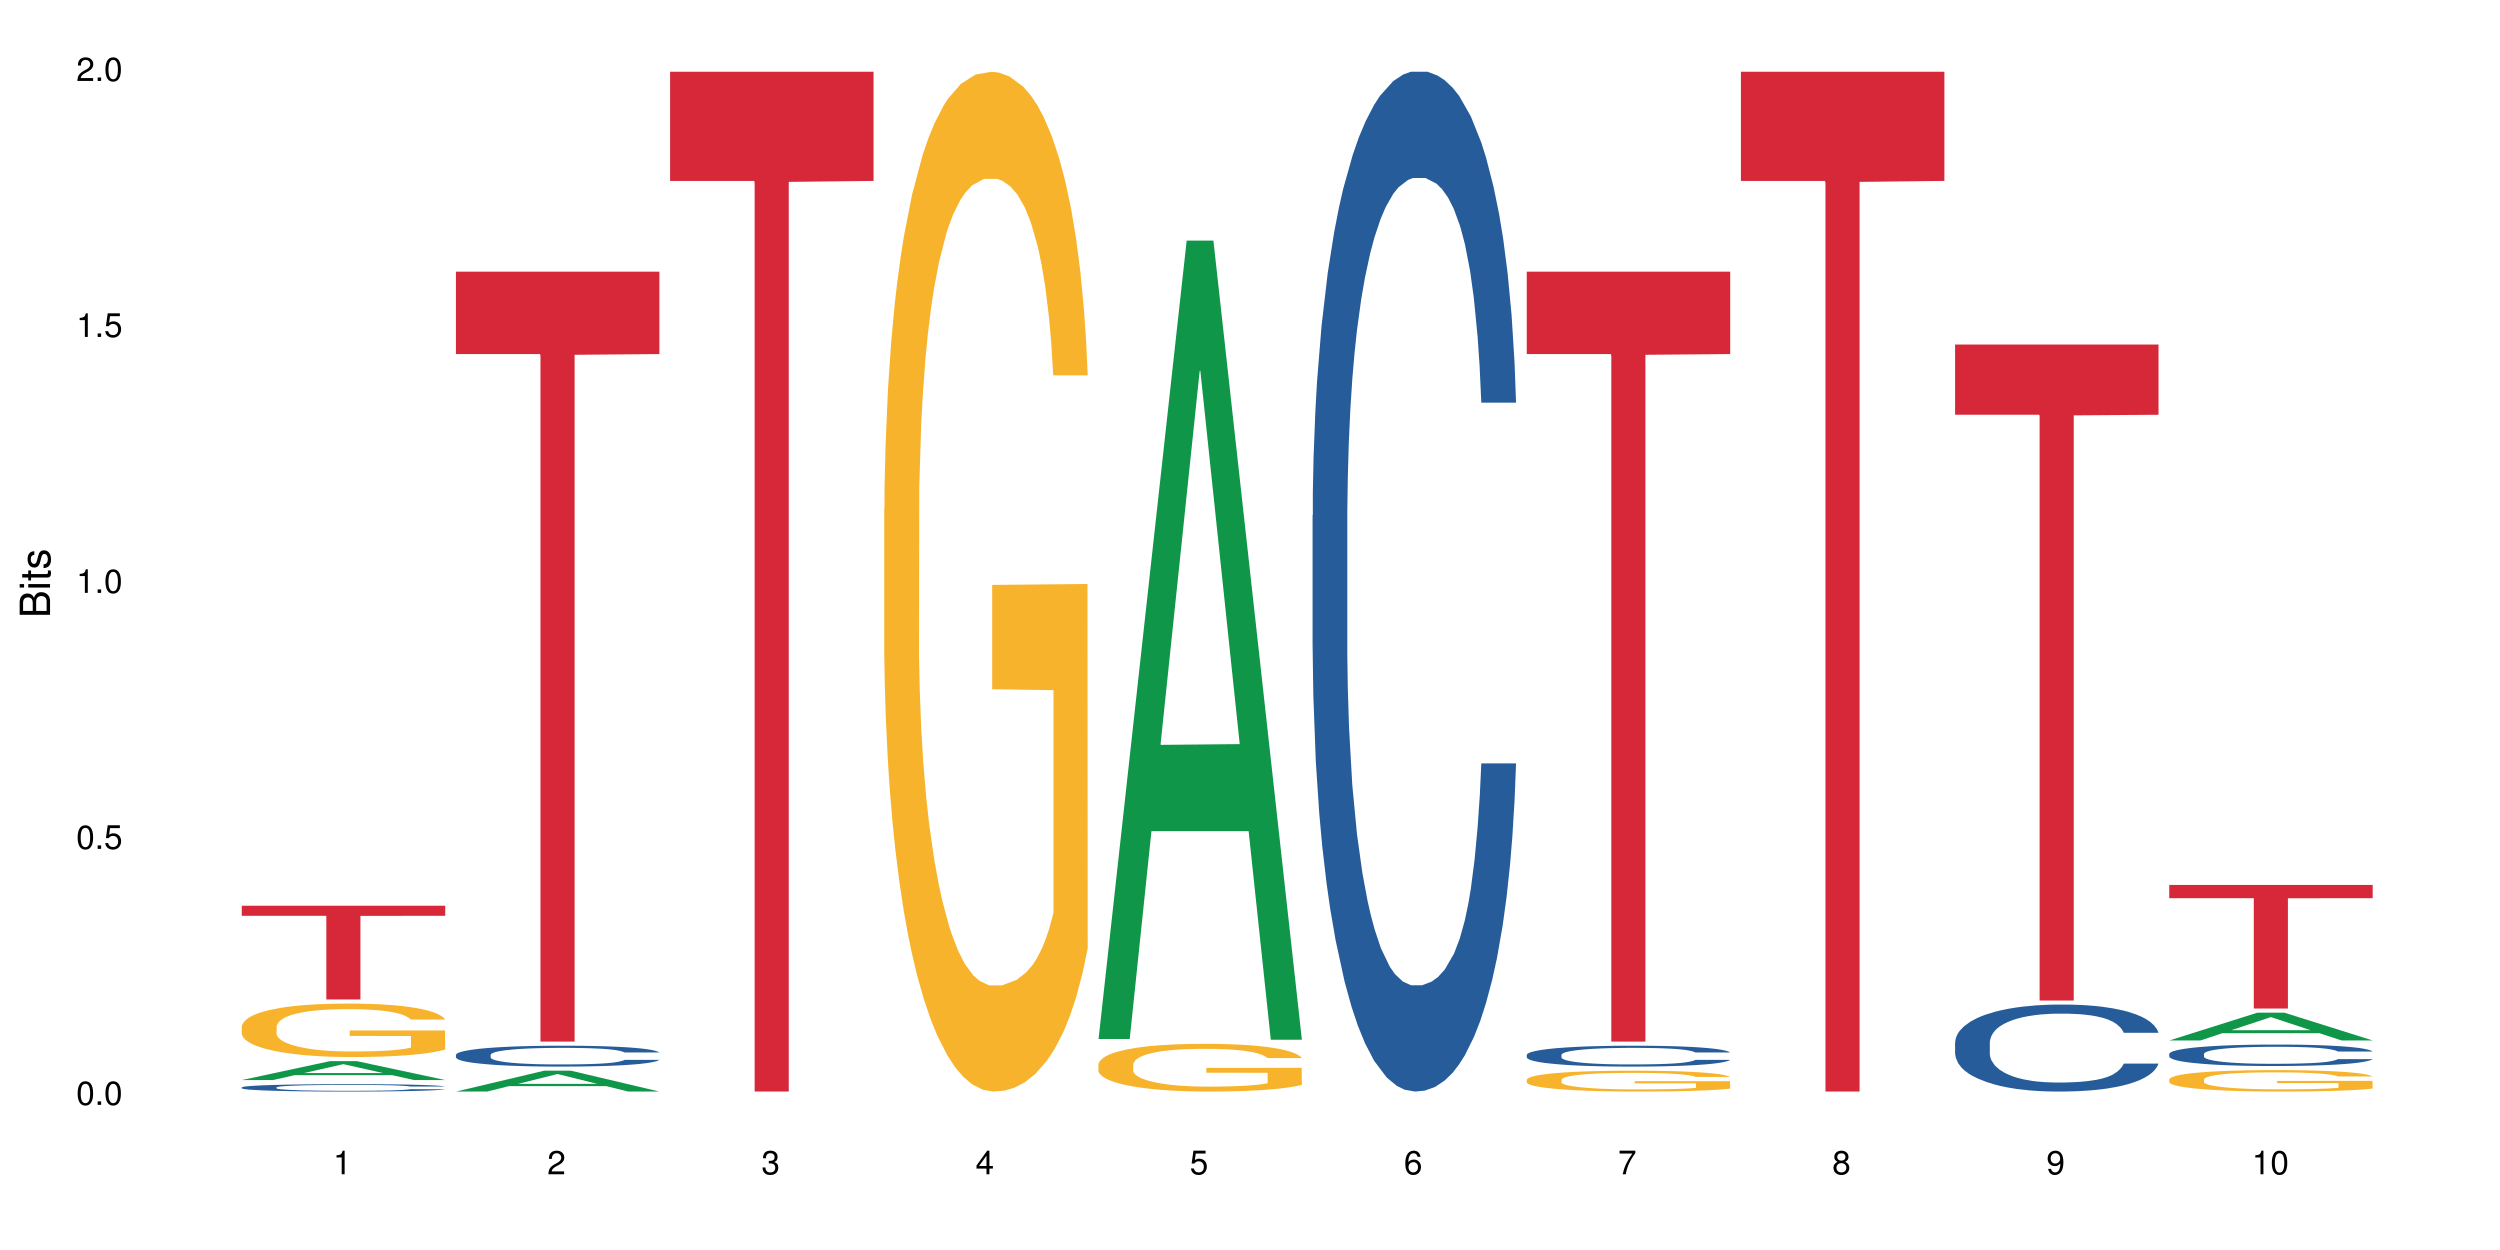 <?xml version="1.0" encoding="UTF-8"?>
<svg xmlns="http://www.w3.org/2000/svg" xmlns:xlink="http://www.w3.org/1999/xlink" width="720pt" height="360pt" viewBox="0 0 720 360" version="1.1">
<defs>
<g>
<symbol overflow="visible" id="glyph0-0">
<path style="stroke:none;" d=""/>
</symbol>
<symbol overflow="visible" id="glyph0-1">
<path style="stroke:none;" d="M 2.641 -6.797 C 2 -6.797 1.422 -6.531 1.078 -6.047 C 0.641 -5.453 0.406 -4.547 0.406 -3.297 C 0.406 -1 1.188 0.219 2.641 0.219 C 4.078 0.219 4.859 -1 4.859 -3.234 C 4.859 -4.562 4.656 -5.438 4.203 -6.047 C 3.844 -6.531 3.281 -6.797 2.641 -6.797 Z M 2.641 -6.047 C 3.547 -6.047 4 -5.125 4 -3.312 C 4 -1.375 3.562 -0.484 2.625 -0.484 C 1.734 -0.484 1.281 -1.422 1.281 -3.281 C 1.281 -5.141 1.734 -6.047 2.641 -6.047 Z M 2.641 -6.047 "/>
</symbol>
<symbol overflow="visible" id="glyph0-2">
<path style="stroke:none;" d="M 1.828 -1 L 0.828 -1 L 0.828 0 L 1.828 0 Z M 1.828 -1 "/>
</symbol>
<symbol overflow="visible" id="glyph0-3">
<path style="stroke:none;" d="M 4.562 -6.797 L 1.062 -6.797 L 0.547 -3.094 L 1.328 -3.094 C 1.719 -3.562 2.047 -3.734 2.578 -3.734 C 3.484 -3.734 4.062 -3.109 4.062 -2.094 C 4.062 -1.125 3.484 -0.531 2.578 -0.531 C 1.828 -0.531 1.375 -0.906 1.188 -1.672 L 0.328 -1.672 C 0.453 -1.109 0.547 -0.844 0.75 -0.594 C 1.125 -0.078 1.828 0.219 2.594 0.219 C 3.969 0.219 4.922 -0.781 4.922 -2.219 C 4.922 -3.562 4.031 -4.484 2.719 -4.484 C 2.25 -4.484 1.859 -4.359 1.469 -4.062 L 1.734 -5.969 L 4.562 -5.969 Z M 4.562 -6.797 "/>
</symbol>
<symbol overflow="visible" id="glyph0-4">
<path style="stroke:none;" d="M 2.484 -4.844 L 2.484 0 L 3.328 0 L 3.328 -6.797 L 2.766 -6.797 C 2.469 -5.75 2.281 -5.609 0.984 -5.453 L 0.984 -4.844 Z M 2.484 -4.844 "/>
</symbol>
<symbol overflow="visible" id="glyph0-5">
<path style="stroke:none;" d="M 4.859 -0.828 L 1.281 -0.828 C 1.359 -1.391 1.672 -1.75 2.5 -2.234 L 3.469 -2.75 C 4.406 -3.266 4.906 -3.969 4.906 -4.812 C 4.906 -5.375 4.672 -5.906 4.266 -6.266 C 3.859 -6.625 3.375 -6.797 2.719 -6.797 C 1.859 -6.797 1.219 -6.5 0.844 -5.922 C 0.609 -5.562 0.5 -5.125 0.484 -4.438 L 1.328 -4.438 C 1.359 -4.906 1.406 -5.188 1.531 -5.406 C 1.75 -5.812 2.188 -6.062 2.703 -6.062 C 3.469 -6.062 4.031 -5.516 4.031 -4.781 C 4.031 -4.25 3.719 -3.797 3.125 -3.438 L 2.234 -2.938 C 0.812 -2.141 0.406 -1.5 0.328 0 L 4.859 0 Z M 4.859 -0.828 "/>
</symbol>
<symbol overflow="visible" id="glyph0-6">
<path style="stroke:none;" d="M 2.125 -3.125 L 2.578 -3.125 C 3.516 -3.125 3.984 -2.703 3.984 -1.891 C 3.984 -1.031 3.469 -0.531 2.578 -0.531 C 1.656 -0.531 1.203 -0.984 1.156 -1.969 L 0.312 -1.969 C 0.344 -1.422 0.438 -1.078 0.609 -0.766 C 0.953 -0.109 1.625 0.219 2.547 0.219 C 3.953 0.219 4.859 -0.609 4.859 -1.906 C 4.859 -2.766 4.516 -3.25 3.703 -3.516 C 4.344 -3.766 4.656 -4.25 4.656 -4.938 C 4.656 -6.109 3.875 -6.797 2.578 -6.797 C 1.203 -6.797 0.484 -6.047 0.453 -4.609 L 1.297 -4.609 C 1.312 -5.016 1.344 -5.25 1.453 -5.453 C 1.641 -5.828 2.062 -6.062 2.594 -6.062 C 3.344 -6.062 3.797 -5.625 3.797 -4.906 C 3.797 -4.422 3.609 -4.141 3.25 -3.984 C 3.016 -3.891 2.719 -3.844 2.125 -3.844 Z M 2.125 -3.125 "/>
</symbol>
<symbol overflow="visible" id="glyph0-7">
<path style="stroke:none;" d="M 3.141 -1.625 L 3.141 0 L 3.984 0 L 3.984 -1.625 L 4.984 -1.625 L 4.984 -2.391 L 3.984 -2.391 L 3.984 -6.797 L 3.359 -6.797 L 0.266 -2.516 L 0.266 -1.625 Z M 3.141 -2.391 L 1 -2.391 L 3.141 -5.359 Z M 3.141 -2.391 "/>
</symbol>
<symbol overflow="visible" id="glyph0-8">
<path style="stroke:none;" d="M 4.781 -5.031 C 4.609 -6.141 3.891 -6.797 2.844 -6.797 C 2.094 -6.797 1.422 -6.438 1.031 -5.828 C 0.609 -5.172 0.406 -4.344 0.406 -3.094 C 0.406 -1.953 0.578 -1.234 0.984 -0.625 C 1.359 -0.078 1.953 0.219 2.703 0.219 C 3.984 0.219 4.922 -0.734 4.922 -2.078 C 4.922 -3.344 4.062 -4.234 2.844 -4.234 C 2.172 -4.234 1.641 -3.969 1.281 -3.469 C 1.281 -5.125 1.828 -6.047 2.797 -6.047 C 3.391 -6.047 3.797 -5.672 3.938 -5.031 Z M 2.734 -3.484 C 3.547 -3.484 4.062 -2.922 4.062 -2 C 4.062 -1.156 3.484 -0.531 2.703 -0.531 C 1.922 -0.531 1.328 -1.188 1.328 -2.047 C 1.328 -2.891 1.906 -3.484 2.734 -3.484 Z M 2.734 -3.484 "/>
</symbol>
<symbol overflow="visible" id="glyph0-9">
<path style="stroke:none;" d="M 4.984 -6.797 L 0.438 -6.797 L 0.438 -5.969 L 4.109 -5.969 C 2.5 -3.656 1.828 -2.234 1.328 0 L 2.219 0 C 2.594 -2.172 3.453 -4.047 4.984 -6.094 Z M 4.984 -6.797 "/>
</symbol>
<symbol overflow="visible" id="glyph0-10">
<path style="stroke:none;" d="M 3.75 -3.578 C 4.453 -4 4.688 -4.344 4.688 -4.984 C 4.688 -6.047 3.844 -6.797 2.641 -6.797 C 1.438 -6.797 0.594 -6.047 0.594 -4.984 C 0.594 -4.359 0.828 -4.016 1.516 -3.578 C 0.734 -3.203 0.359 -2.641 0.359 -1.891 C 0.359 -0.641 1.297 0.219 2.641 0.219 C 3.984 0.219 4.922 -0.641 4.922 -1.875 C 4.922 -2.641 4.531 -3.203 3.75 -3.578 Z M 2.641 -6.047 C 3.359 -6.047 3.812 -5.625 3.812 -4.969 C 3.812 -4.344 3.344 -3.922 2.641 -3.922 C 1.922 -3.922 1.453 -4.344 1.453 -4.984 C 1.453 -5.625 1.922 -6.047 2.641 -6.047 Z M 2.641 -3.203 C 3.484 -3.203 4.062 -2.672 4.062 -1.875 C 4.062 -1.062 3.484 -0.531 2.625 -0.531 C 1.797 -0.531 1.219 -1.078 1.219 -1.875 C 1.219 -2.672 1.797 -3.203 2.641 -3.203 Z M 2.641 -3.203 "/>
</symbol>
<symbol overflow="visible" id="glyph0-11">
<path style="stroke:none;" d="M 0.516 -1.547 C 0.672 -0.438 1.406 0.219 2.438 0.219 C 3.188 0.219 3.859 -0.141 4.266 -0.75 C 4.688 -1.406 4.891 -2.25 4.891 -3.484 C 4.891 -4.625 4.703 -5.359 4.312 -5.953 C 3.938 -6.5 3.344 -6.797 2.594 -6.797 C 1.297 -6.797 0.359 -5.844 0.359 -4.516 C 0.359 -3.25 1.234 -2.344 2.453 -2.344 C 3.094 -2.344 3.562 -2.578 4.016 -3.109 C 4 -1.453 3.469 -0.531 2.5 -0.531 C 1.906 -0.531 1.484 -0.906 1.359 -1.547 Z M 2.578 -6.062 C 3.375 -6.062 3.969 -5.406 3.969 -4.531 C 3.969 -3.688 3.375 -3.094 2.547 -3.094 C 1.734 -3.094 1.234 -3.672 1.234 -4.578 C 1.234 -5.438 1.797 -6.062 2.578 -6.062 Z M 2.578 -6.062 "/>
</symbol>
<symbol overflow="visible" id="glyph1-0">
<path style="stroke:none;" d=""/>
</symbol>
<symbol overflow="visible" id="glyph1-1">
<path style="stroke:none;" d="M 0 -0.953 L 0 -4.891 C 0 -5.719 -0.234 -6.344 -0.734 -6.797 C -1.188 -7.234 -1.812 -7.469 -2.5 -7.469 C -3.547 -7.469 -4.188 -7 -4.625 -5.875 C -4.984 -6.672 -5.641 -7.094 -6.531 -7.094 C -7.156 -7.094 -7.734 -6.859 -8.141 -6.391 C -8.562 -5.938 -8.75 -5.344 -8.75 -4.5 L -8.75 -0.953 Z M -4.984 -2.062 L -7.766 -2.062 L -7.766 -4.219 C -7.766 -4.844 -7.688 -5.203 -7.453 -5.5 C -7.219 -5.812 -6.859 -5.969 -6.375 -5.969 C -5.906 -5.969 -5.531 -5.812 -5.297 -5.5 C -5.062 -5.203 -4.984 -4.844 -4.984 -4.219 Z M -0.984 -2.062 L -4 -2.062 L -4 -4.781 C -4 -5.328 -3.859 -5.688 -3.578 -5.953 C -3.297 -6.219 -2.922 -6.359 -2.484 -6.359 C -2.062 -6.359 -1.688 -6.219 -1.406 -5.953 C -1.109 -5.688 -0.984 -5.328 -0.984 -4.781 Z M -0.984 -2.062 "/>
</symbol>
<symbol overflow="visible" id="glyph1-2">
<path style="stroke:none;" d="M -6.281 -1.797 L -6.281 -0.797 L 0 -0.797 L 0 -1.797 Z M -8.75 -1.797 L -8.75 -0.797 L -7.484 -0.797 L -7.484 -1.797 Z M -8.75 -1.797 "/>
</symbol>
<symbol overflow="visible" id="glyph1-3">
<path style="stroke:none;" d="M -6.281 -3.047 L -6.281 -2.016 L -8.016 -2.016 L -8.016 -1.016 L -6.281 -1.016 L -6.281 -0.172 L -5.469 -0.172 L -5.469 -1.016 L -0.719 -1.016 C -0.078 -1.016 0.281 -1.453 0.281 -2.234 C 0.281 -2.469 0.25 -2.719 0.188 -3.047 L -0.641 -3.047 C -0.609 -2.922 -0.594 -2.766 -0.594 -2.562 C -0.594 -2.141 -0.719 -2.016 -1.156 -2.016 L -5.469 -2.016 L -5.469 -3.047 Z M -6.281 -3.047 "/>
</symbol>
<symbol overflow="visible" id="glyph1-4">
<path style="stroke:none;" d="M -4.531 -5.25 C -5.766 -5.25 -6.469 -4.422 -6.469 -2.969 C -6.469 -1.516 -5.719 -0.562 -4.547 -0.562 C -3.562 -0.562 -3.094 -1.062 -2.734 -2.562 L -2.516 -3.484 C -2.344 -4.188 -2.094 -4.469 -1.625 -4.469 C -1.047 -4.469 -0.641 -3.875 -0.641 -3 C -0.641 -2.453 -0.797 -2 -1.062 -1.75 C -1.25 -1.594 -1.422 -1.531 -1.875 -1.469 L -1.875 -0.406 C -0.422 -0.453 0.281 -1.266 0.281 -2.922 C 0.281 -4.5 -0.5 -5.516 -1.719 -5.516 C -2.656 -5.516 -3.172 -4.984 -3.469 -3.734 L -3.703 -2.766 C -3.891 -1.953 -4.156 -1.609 -4.594 -1.609 C -5.172 -1.609 -5.547 -2.125 -5.547 -2.938 C -5.547 -3.75 -5.203 -4.172 -4.531 -4.203 Z M -4.531 -5.25 "/>
</symbol>
</g>
</defs>
<g id="surface71612">
<rect x="0" y="0" width="720" height="360" style="fill:rgb(100%,100%,100%);fill-opacity:1;stroke:none;"/>
<path style=" stroke:none;fill-rule:nonzero;fill:rgb(6.275%,58.824%,28.235%);fill-opacity:1;" d="M 69.629 311.051 L 69.691 311.047 L 95.047 305.605 L 102.746 305.605 L 128.223 311.055 L 119.273 311.055 L 112.887 309.633 L 84.902 309.633 L 78.645 311.051 L 69.629 311.051 L 87.598 309.043 L 110.32 309.039 L 98.988 306.496 L 98.863 306.492 L 98.738 306.508 L 87.535 309.039 L 87.598 309.043 Z M 69.629 311.051 "/>
<path style=" stroke:none;fill-rule:nonzero;fill:rgb(14.51%,36.078%,60%);fill-opacity:1;" d="M 69.629 313.164 L 69.699 313.164 L 69.699 313.117 L 69.914 313.043 L 70.414 312.949 L 70.914 312.883 L 72.203 312.77 L 73.988 312.656 L 75.848 312.57 L 77.203 312.52 L 78.418 312.48 L 81.207 312.41 L 82.992 312.371 L 84.922 312.34 L 87.281 312.305 L 88.996 312.285 L 92.852 312.254 L 95.711 312.242 L 97.926 312.234 L 102.715 312.234 L 105.574 312.242 L 107.645 312.254 L 109.93 312.27 L 111.859 312.285 L 115.219 312.328 L 118.219 312.383 L 119.578 312.414 L 121.723 312.477 L 123.367 312.535 L 124.508 312.586 L 125.797 312.656 L 126.938 312.746 L 127.797 312.844 L 128.223 312.93 L 118.219 312.93 L 117.719 312.852 L 117.148 312.789 L 116.078 312.711 L 115.004 312.652 L 113.504 312.598 L 112.148 312.559 L 110.289 312.523 L 108.645 312.5 L 106.93 312.48 L 105.285 312.469 L 102.141 312.457 L 98.5 312.457 L 97.141 312.461 L 94.355 312.477 L 92.852 312.492 L 90.711 312.52 L 89.207 312.543 L 87.422 312.582 L 86.207 312.617 L 84.707 312.668 L 83.637 312.711 L 82.422 312.777 L 81.707 312.824 L 81.062 312.879 L 80.492 312.945 L 80.062 313.012 L 79.777 313.086 L 79.633 313.156 L 79.633 313.457 L 79.777 313.527 L 80.133 313.609 L 81.062 313.73 L 82.422 313.832 L 83.992 313.914 L 85.492 313.973 L 86.352 314 L 87.492 314.031 L 89.281 314.07 L 91.852 314.109 L 93.352 314.125 L 95.641 314.141 L 97.996 314.148 L 101.141 314.148 L 103.93 314.141 L 105.785 314.129 L 107.715 314.113 L 110.359 314.082 L 112.004 314.051 L 113.434 314.012 L 114.504 313.977 L 115.219 313.945 L 116.293 313.883 L 117.148 313.816 L 117.793 313.75 L 118.219 313.684 L 128.223 313.684 L 127.797 313.762 L 127.152 313.836 L 126.508 313.895 L 125.508 313.961 L 124.367 314.023 L 122.723 314.09 L 121.363 314.137 L 119.578 314.184 L 117.934 314.223 L 116.148 314.254 L 113.504 314.293 L 111.789 314.312 L 109.93 314.332 L 107.715 314.348 L 104.93 314.359 L 101.93 314.367 L 99.141 314.371 L 96.141 314.367 L 93.926 314.359 L 90.996 314.34 L 87.352 314.305 L 84.707 314.27 L 82.633 314.23 L 80.848 314.191 L 78.848 314.141 L 76.273 314.055 L 74.703 313.988 L 73.633 313.934 L 72.418 313.855 L 71.559 313.789 L 70.559 313.68 L 69.844 313.543 L 69.629 313.434 Z M 69.629 313.164 "/>
<path style=" stroke:none;fill-rule:nonzero;fill:rgb(96.863%,70.196%,16.863%);fill-opacity:1;" d="M 69.629 295.625 L 69.699 295.613 L 69.699 295.332 L 69.988 294.699 L 70.703 293.828 L 71.629 293.109 L 72.629 292.547 L 73.273 292.25 L 74.344 291.828 L 75.273 291.52 L 77.633 290.887 L 80.633 290.297 L 82.277 290.043 L 84.137 289.805 L 86.777 289.539 L 87.992 289.441 L 91.711 289.215 L 95.926 289.074 L 100.57 289.031 L 102.715 289.047 L 105.645 289.102 L 109.645 289.258 L 111.934 289.398 L 113.719 289.539 L 115.578 289.723 L 117.863 290.004 L 120.008 290.34 L 121.723 290.676 L 123.438 291.098 L 124.867 291.547 L 126.082 292.039 L 127.152 292.633 L 127.797 293.125 L 128.223 293.617 L 118.293 293.617 L 117.719 293.125 L 117.078 292.742 L 116.004 292.281 L 114.934 291.941 L 113.863 291.676 L 111.859 291.309 L 110.145 291.086 L 108.004 290.887 L 105.93 290.762 L 103.57 290.676 L 102.141 290.648 L 98.355 290.648 L 94.926 290.746 L 92.926 290.859 L 91.496 290.973 L 89.496 291.184 L 88.281 291.352 L 87.566 291.465 L 85.422 291.898 L 83.992 292.293 L 83.207 292.562 L 82.207 292.984 L 81.492 293.363 L 80.707 293.926 L 80.277 294.348 L 79.703 295.301 L 79.633 297.832 L 79.848 298.367 L 80.277 298.945 L 80.848 299.449 L 81.707 299.984 L 82.562 300.391 L 84.062 300.941 L 85.352 301.305 L 86.352 301.543 L 88.281 301.926 L 89.066 302.051 L 90.922 302.305 L 92.852 302.5 L 95.211 302.668 L 96.996 302.754 L 99.855 302.824 L 103.5 302.824 L 107.789 302.738 L 110.504 302.625 L 112.359 302.516 L 113.574 302.418 L 115.078 302.262 L 116.148 302.121 L 117.148 301.965 L 118.363 301.727 L 118.363 298.367 L 100.715 298.352 L 100.715 296.777 L 128.152 296.766 L 128.223 302.262 L 126.723 302.641 L 124.867 303.008 L 123.078 303.289 L 121.223 303.527 L 118.578 303.793 L 116.434 303.961 L 113.148 304.16 L 110.145 304.285 L 107 304.371 L 104.215 304.414 L 100.93 304.426 L 97.996 304.398 L 94.855 304.312 L 92.352 304.203 L 90.066 304.062 L 87.781 303.879 L 84.922 303.582 L 83.062 303.344 L 81.133 303.047 L 79.203 302.695 L 77.488 302.316 L 76.348 302.023 L 75.203 301.684 L 73.988 301.262 L 72.844 300.785 L 71.988 300.348 L 71.203 299.855 L 70.629 299.395 L 70.059 298.762 L 69.773 298.254 L 69.629 297.82 Z M 69.629 295.625 "/>
<path style=" stroke:none;fill-rule:nonzero;fill:rgb(83.922%,15.686%,22.353%);fill-opacity:1;" d="M 69.629 260.855 L 128.223 260.855 L 128.223 263.746 L 103.805 263.773 L 103.805 287.852 L 93.98 287.852 L 93.98 263.797 L 93.836 263.746 L 69.629 263.746 Z M 69.629 260.855 "/>
<path style=" stroke:none;fill-rule:nonzero;fill:rgb(6.275%,58.824%,28.235%);fill-opacity:1;" d="M 131.309 314.363 L 131.371 314.359 L 156.727 308.359 L 164.426 308.359 L 189.902 314.371 L 180.953 314.371 L 174.566 312.801 L 146.582 312.801 L 140.324 314.363 L 131.309 314.363 L 149.273 312.152 L 172 312.148 L 160.668 309.34 L 160.543 309.336 L 160.418 309.352 L 149.211 312.148 L 149.273 312.152 Z M 131.309 314.363 "/>
<path style=" stroke:none;fill-rule:nonzero;fill:rgb(14.51%,36.078%,60%);fill-opacity:1;" d="M 131.309 303.781 L 131.379 303.777 L 131.379 303.645 L 131.594 303.438 L 132.094 303.172 L 132.594 302.992 L 133.883 302.668 L 135.668 302.355 L 137.523 302.113 L 138.883 301.969 L 140.098 301.859 L 142.883 301.656 L 144.672 301.551 L 146.602 301.457 L 148.957 301.363 L 150.672 301.309 L 154.531 301.223 L 157.391 301.184 L 159.605 301.168 L 164.395 301.168 L 167.25 301.188 L 169.324 301.215 L 171.609 301.262 L 173.539 301.309 L 176.898 301.43 L 179.898 301.586 L 181.258 301.672 L 183.402 301.844 L 185.043 302.008 L 186.188 302.152 L 187.473 302.355 L 188.617 302.602 L 189.477 302.883 L 189.902 303.117 L 179.898 303.117 L 179.398 302.898 L 178.828 302.727 L 177.758 302.504 L 176.684 302.344 L 175.184 302.184 L 173.824 302.078 L 171.969 301.977 L 170.324 301.91 L 168.609 301.859 L 166.965 301.828 L 163.82 301.793 L 160.176 301.793 L 158.82 301.805 L 156.031 301.848 L 154.531 301.887 L 152.387 301.965 L 150.887 302.035 L 149.102 302.145 L 147.887 302.238 L 146.387 302.383 L 145.312 302.508 L 144.098 302.691 L 143.387 302.828 L 142.742 302.98 L 142.172 303.164 L 141.742 303.355 L 141.457 303.559 L 141.312 303.754 L 141.312 304.605 L 141.457 304.805 L 141.812 305.035 L 142.742 305.371 L 144.098 305.664 L 145.672 305.895 L 147.172 306.059 L 148.031 306.137 L 149.172 306.223 L 150.961 306.332 L 153.531 306.441 L 155.031 306.488 L 157.32 306.531 L 159.676 306.555 L 162.82 306.555 L 165.609 306.531 L 167.465 306.504 L 169.395 306.461 L 172.039 306.367 L 173.684 306.277 L 175.113 306.172 L 176.184 306.07 L 176.898 305.98 L 177.969 305.812 L 178.828 305.625 L 179.473 305.434 L 179.898 305.246 L 189.902 305.246 L 189.477 305.465 L 188.832 305.68 L 188.188 305.84 L 187.188 306.031 L 186.047 306.199 L 184.402 306.395 L 183.043 306.52 L 181.258 306.656 L 179.613 306.762 L 177.828 306.855 L 175.184 306.965 L 173.469 307.02 L 171.609 307.07 L 169.395 307.113 L 166.609 307.152 L 163.605 307.172 L 160.82 307.18 L 157.82 307.168 L 155.605 307.145 L 152.676 307.098 L 149.031 306.996 L 146.387 306.895 L 144.312 306.789 L 142.527 306.68 L 140.527 306.531 L 137.953 306.289 L 136.383 306.102 L 135.309 305.949 L 134.094 305.734 L 133.238 305.543 L 132.238 305.234 L 131.523 304.844 L 131.309 304.543 Z M 131.309 303.781 "/>
<path style=" stroke:none;fill-rule:nonzero;fill:rgb(83.922%,15.686%,22.353%);fill-opacity:1;" d="M 131.309 78.234 L 189.902 78.234 L 189.902 101.969 L 165.484 102.18 L 165.484 299.988 L 155.656 299.988 L 155.656 102.387 L 155.516 101.969 L 131.309 101.969 Z M 131.309 78.234 "/>
<path style=" stroke:none;fill-rule:nonzero;fill:rgb(83.922%,15.686%,22.353%);fill-opacity:1;" d="M 192.988 20.664 L 251.582 20.664 L 251.582 52.102 L 227.164 52.379 L 227.164 314.371 L 217.336 314.371 L 217.336 52.652 L 217.195 52.102 L 192.988 52.102 Z M 192.988 20.664 "/>
<path style=" stroke:none;fill-rule:nonzero;fill:rgb(96.863%,70.196%,16.863%);fill-opacity:1;" d="M 254.668 146.461 L 254.738 146.191 L 254.738 140.828 L 255.023 128.758 L 255.738 112.129 L 256.668 98.449 L 257.668 87.719 L 258.312 82.086 L 259.383 74.039 L 260.312 68.141 L 262.672 56.07 L 265.672 44.805 L 267.316 39.977 L 269.172 35.414 L 271.816 30.32 L 273.031 28.441 L 276.746 24.148 L 280.965 21.469 L 285.609 20.664 L 287.75 20.93 L 290.68 22.004 L 294.684 24.953 L 296.969 27.637 L 298.758 30.32 L 300.613 33.805 L 302.902 39.172 L 305.043 45.609 L 306.758 52.047 L 308.473 60.094 L 309.902 68.676 L 311.117 78.062 L 312.191 89.328 L 312.832 98.715 L 313.262 108.105 L 303.328 108.105 L 302.758 98.715 L 302.113 91.477 L 301.043 82.625 L 299.973 76.188 L 298.898 71.09 L 296.898 64.117 L 295.184 59.824 L 293.039 56.07 L 290.969 53.656 L 288.609 52.047 L 287.18 51.508 L 283.395 51.508 L 279.961 53.387 L 277.961 55.531 L 276.531 57.68 L 274.531 61.703 L 273.316 64.922 L 272.602 67.066 L 270.457 75.383 L 269.031 82.891 L 268.242 87.988 L 267.242 96.035 L 266.527 103.277 L 265.742 114.004 L 265.312 122.051 L 264.742 140.293 L 264.672 188.574 L 264.887 198.766 L 265.312 209.762 L 265.887 219.418 L 266.742 229.609 L 267.602 237.391 L 269.102 247.852 L 270.387 254.824 L 271.387 259.383 L 273.316 266.625 L 274.102 269.039 L 275.961 273.867 L 277.891 277.625 L 280.25 280.844 L 282.035 282.453 L 284.895 283.793 L 288.539 283.793 L 292.824 282.184 L 295.539 280.039 L 297.398 277.891 L 298.613 276.016 L 300.113 273.062 L 301.188 270.383 L 302.188 267.43 L 303.402 262.871 L 303.402 198.766 L 285.75 198.496 L 285.75 168.457 L 313.191 168.188 L 313.262 273.062 L 311.762 280.305 L 309.902 287.281 L 308.117 292.645 L 306.258 297.203 L 303.617 302.301 L 301.473 305.52 L 298.184 309.273 L 295.184 311.688 L 292.039 313.297 L 289.254 314.102 L 285.965 314.371 L 283.035 313.836 L 279.891 312.227 L 277.391 310.078 L 275.105 307.398 L 272.816 303.91 L 269.957 298.277 L 268.102 293.719 L 266.172 288.086 L 264.242 281.379 L 262.527 274.137 L 261.383 268.504 L 260.242 262.066 L 259.027 254.02 L 257.883 244.898 L 257.023 236.586 L 256.238 227.195 L 255.668 218.344 L 255.094 206.277 L 254.809 196.621 L 254.668 188.305 Z M 254.668 146.461 "/>
<path style=" stroke:none;fill-rule:nonzero;fill:rgb(6.275%,58.824%,28.235%);fill-opacity:1;" d="M 316.348 299.23 L 316.41 299.016 L 341.762 69.297 L 349.461 69.297 L 374.941 299.445 L 365.988 299.445 L 359.605 239.371 L 331.621 239.371 L 325.359 299.23 L 316.348 299.23 L 334.312 214.52 L 357.039 214.301 L 345.707 106.898 L 345.582 106.684 L 345.457 107.332 L 334.25 214.301 L 334.312 214.52 Z M 316.348 299.23 "/>
<path style=" stroke:none;fill-rule:nonzero;fill:rgb(96.863%,70.196%,16.863%);fill-opacity:1;" d="M 316.348 306.512 L 316.418 306.5 L 316.418 306.25 L 316.703 305.684 L 317.418 304.906 L 318.348 304.266 L 319.348 303.766 L 319.992 303.5 L 321.062 303.125 L 321.992 302.848 L 324.348 302.281 L 327.352 301.754 L 328.992 301.531 L 330.852 301.316 L 333.496 301.078 L 334.711 300.988 L 338.426 300.789 L 342.641 300.664 L 347.289 300.625 L 349.43 300.637 L 352.359 300.688 L 356.363 300.828 L 358.648 300.953 L 360.434 301.078 L 362.293 301.242 L 364.578 301.492 L 366.723 301.793 L 368.438 302.094 L 370.152 302.473 L 371.582 302.871 L 372.797 303.312 L 373.871 303.84 L 374.512 304.277 L 374.941 304.719 L 365.008 304.719 L 364.438 304.277 L 363.793 303.941 L 362.723 303.523 L 361.648 303.223 L 360.578 302.984 L 358.578 302.66 L 356.863 302.457 L 354.719 302.281 L 352.645 302.168 L 350.289 302.094 L 348.859 302.07 L 345.07 302.07 L 341.641 302.156 L 339.641 302.258 L 338.211 302.359 L 336.211 302.547 L 334.996 302.695 L 334.281 302.797 L 332.137 303.188 L 330.707 303.539 L 329.922 303.777 L 328.922 304.152 L 328.207 304.492 L 327.422 304.992 L 326.992 305.371 L 326.422 306.223 L 326.352 308.484 L 326.562 308.961 L 326.992 309.477 L 327.566 309.926 L 328.422 310.402 L 329.281 310.77 L 330.781 311.258 L 332.066 311.586 L 333.066 311.797 L 334.996 312.137 L 335.781 312.25 L 337.641 312.477 L 339.57 312.652 L 341.93 312.801 L 343.715 312.875 L 346.574 312.941 L 350.219 312.941 L 354.504 312.863 L 357.219 312.766 L 359.078 312.664 L 360.293 312.574 L 361.793 312.438 L 362.863 312.312 L 363.867 312.176 L 365.078 311.961 L 365.078 308.961 L 347.43 308.949 L 347.43 307.543 L 374.871 307.531 L 374.941 312.438 L 373.441 312.777 L 371.582 313.102 L 369.797 313.355 L 367.938 313.566 L 365.293 313.805 L 363.152 313.957 L 359.863 314.133 L 356.863 314.246 L 353.719 314.32 L 350.93 314.359 L 347.645 314.371 L 344.715 314.344 L 341.57 314.27 L 339.07 314.168 L 336.781 314.043 L 334.496 313.883 L 331.637 313.617 L 329.781 313.402 L 327.852 313.141 L 325.922 312.828 L 324.207 312.488 L 323.062 312.223 L 321.918 311.922 L 320.703 311.547 L 319.562 311.121 L 318.703 310.73 L 317.918 310.293 L 317.348 309.875 L 316.773 309.312 L 316.488 308.859 L 316.348 308.473 Z M 316.348 306.512 "/>
<path style=" stroke:none;fill-rule:nonzero;fill:rgb(14.51%,36.078%,60%);fill-opacity:1;" d="M 378.023 148.457 L 378.098 148.188 L 378.098 141.742 L 378.312 131.543 L 378.812 118.656 L 379.312 109.797 L 380.598 93.957 L 382.383 78.652 L 384.242 66.84 L 385.602 59.859 L 386.812 54.492 L 389.602 44.559 L 391.387 39.457 L 393.316 34.891 L 395.676 30.328 L 397.391 27.645 L 401.25 23.348 L 404.105 21.469 L 406.324 20.664 L 411.109 20.664 L 413.969 21.738 L 416.039 23.078 L 418.328 25.227 L 420.258 27.645 L 423.613 33.551 L 426.617 41.066 L 427.973 45.363 L 430.117 53.684 L 431.762 61.738 L 432.906 68.719 L 434.191 78.652 L 435.336 90.734 L 436.191 104.426 L 436.621 115.969 L 426.617 115.969 L 426.117 105.23 L 425.543 96.91 L 424.473 85.902 L 423.402 78.117 L 421.898 70.332 L 420.543 65.23 L 418.684 60.129 L 417.039 56.906 L 415.324 54.492 L 413.684 52.879 L 410.539 51.27 L 406.895 51.27 L 405.535 51.805 L 402.75 53.953 L 401.25 55.832 L 399.105 59.59 L 397.605 63.082 L 395.816 68.449 L 394.602 73.016 L 393.102 79.996 L 392.031 86.172 L 390.816 95.031 L 390.102 101.742 L 389.457 109.258 L 388.887 118.117 L 388.457 127.516 L 388.172 137.449 L 388.027 147.113 L 388.027 188.727 L 388.172 198.391 L 388.531 209.668 L 389.457 226.043 L 390.816 240.273 L 392.387 251.547 L 393.891 259.602 L 394.746 263.359 L 395.891 267.656 L 397.676 273.027 L 400.25 278.395 L 401.75 280.543 L 404.035 282.691 L 406.395 283.766 L 409.539 283.766 L 412.324 282.691 L 414.184 281.348 L 416.113 279.199 L 418.758 274.637 L 420.398 270.34 L 421.828 265.242 L 422.902 260.141 L 423.613 255.844 L 424.688 247.52 L 425.543 238.395 L 426.188 228.996 L 426.617 219.867 L 436.621 219.867 L 436.191 230.609 L 435.547 241.078 L 434.906 248.863 L 433.906 258.262 L 432.762 266.582 L 431.117 275.98 L 429.762 282.152 L 427.973 288.867 L 426.332 293.969 L 424.543 298.531 L 421.898 303.898 L 420.184 306.586 L 418.328 309 L 416.113 311.148 L 413.324 313.027 L 410.324 314.102 L 407.539 314.371 L 404.535 313.832 L 402.32 312.762 L 399.391 310.344 L 395.746 305.512 L 393.102 300.41 L 391.031 295.309 L 389.242 289.941 L 387.242 282.691 L 384.672 270.879 L 383.098 261.75 L 382.027 254.234 L 380.812 243.762 L 379.953 234.367 L 378.953 219.332 L 378.238 200.27 L 378.023 185.504 Z M 378.023 148.457 "/>
<path style=" stroke:none;fill-rule:nonzero;fill:rgb(14.51%,36.078%,60%);fill-opacity:1;" d="M 439.703 303.781 L 439.777 303.777 L 439.777 303.645 L 439.988 303.438 L 440.492 303.172 L 440.992 302.992 L 442.277 302.668 L 444.062 302.355 L 445.922 302.113 L 447.277 301.969 L 448.492 301.859 L 451.281 301.656 L 453.066 301.551 L 454.996 301.457 L 457.355 301.363 L 459.07 301.309 L 462.93 301.223 L 465.785 301.184 L 468 301.168 L 472.789 301.168 L 475.648 301.188 L 477.719 301.215 L 480.008 301.262 L 481.938 301.309 L 485.293 301.43 L 488.297 301.586 L 489.652 301.672 L 491.797 301.844 L 493.441 302.008 L 494.582 302.152 L 495.871 302.355 L 497.012 302.602 L 497.871 302.883 L 498.301 303.117 L 488.297 303.117 L 487.797 302.898 L 487.223 302.727 L 486.152 302.504 L 485.078 302.344 L 483.578 302.184 L 482.223 302.078 L 480.363 301.977 L 478.719 301.91 L 477.004 301.859 L 475.363 301.828 L 472.219 301.793 L 468.574 301.793 L 467.215 301.805 L 464.43 301.848 L 462.93 301.887 L 460.785 301.965 L 459.285 302.035 L 457.496 302.145 L 456.281 302.238 L 454.781 302.383 L 453.711 302.508 L 452.496 302.691 L 451.781 302.828 L 451.137 302.98 L 450.566 303.164 L 450.137 303.355 L 449.852 303.559 L 449.707 303.754 L 449.707 304.605 L 449.852 304.805 L 450.207 305.035 L 451.137 305.371 L 452.496 305.664 L 454.066 305.895 L 455.566 306.059 L 456.426 306.137 L 457.57 306.223 L 459.355 306.332 L 461.926 306.441 L 463.43 306.488 L 465.715 306.531 L 468.074 306.555 L 471.219 306.555 L 474.004 306.531 L 475.863 306.504 L 477.793 306.461 L 480.434 306.367 L 482.078 306.277 L 483.508 306.172 L 484.578 306.07 L 485.293 305.98 L 486.367 305.812 L 487.223 305.625 L 487.867 305.434 L 488.297 305.246 L 498.301 305.246 L 497.871 305.465 L 497.227 305.68 L 496.586 305.84 L 495.586 306.031 L 494.441 306.199 L 492.797 306.395 L 491.441 306.52 L 489.652 306.656 L 488.008 306.762 L 486.223 306.855 L 483.578 306.965 L 481.863 307.02 L 480.008 307.07 L 477.793 307.113 L 475.004 307.152 L 472.004 307.172 L 469.215 307.18 L 466.215 307.168 L 464 307.145 L 461.07 307.098 L 457.426 306.996 L 454.781 306.895 L 452.711 306.789 L 450.922 306.68 L 448.922 306.531 L 446.352 306.289 L 444.777 306.102 L 443.707 305.949 L 442.492 305.734 L 441.633 305.543 L 440.633 305.234 L 439.918 304.844 L 439.703 304.543 Z M 439.703 303.781 "/>
<path style=" stroke:none;fill-rule:nonzero;fill:rgb(96.863%,70.196%,16.863%);fill-opacity:1;" d="M 439.703 310.934 L 439.777 310.93 L 439.777 310.82 L 440.062 310.57 L 440.777 310.23 L 441.707 309.949 L 442.707 309.73 L 443.348 309.617 L 444.422 309.453 L 445.348 309.332 L 447.707 309.082 L 450.707 308.852 L 452.352 308.754 L 454.211 308.66 L 456.855 308.555 L 458.07 308.52 L 461.785 308.43 L 466 308.375 L 470.645 308.359 L 472.789 308.363 L 475.719 308.387 L 479.719 308.445 L 482.008 308.5 L 483.793 308.555 L 485.652 308.629 L 487.938 308.738 L 490.082 308.871 L 491.797 309 L 493.512 309.164 L 494.941 309.34 L 496.156 309.535 L 497.227 309.766 L 497.871 309.957 L 498.301 310.148 L 488.367 310.148 L 487.797 309.957 L 487.152 309.809 L 486.082 309.629 L 485.008 309.496 L 483.938 309.391 L 481.938 309.25 L 480.223 309.16 L 478.078 309.082 L 476.004 309.035 L 473.648 309 L 472.219 308.988 L 468.43 308.988 L 465 309.027 L 463 309.074 L 461.57 309.117 L 459.57 309.199 L 458.355 309.266 L 457.641 309.309 L 455.496 309.48 L 454.066 309.633 L 453.281 309.738 L 452.281 309.902 L 451.566 310.051 L 450.781 310.27 L 450.352 310.434 L 449.781 310.809 L 449.707 311.797 L 449.922 312.004 L 450.352 312.23 L 450.922 312.426 L 451.781 312.637 L 452.637 312.797 L 454.141 313.008 L 455.426 313.152 L 456.426 313.246 L 458.355 313.395 L 459.141 313.441 L 461 313.543 L 462.93 313.617 L 465.285 313.684 L 467.074 313.719 L 469.93 313.746 L 473.574 313.746 L 477.863 313.711 L 480.578 313.668 L 482.438 313.625 L 483.652 313.586 L 485.152 313.523 L 486.223 313.469 L 487.223 313.41 L 488.438 313.316 L 488.438 312.004 L 470.789 312 L 470.789 311.383 L 498.227 311.379 L 498.301 313.523 L 496.801 313.672 L 494.941 313.816 L 493.156 313.926 L 491.297 314.02 L 488.652 314.125 L 486.508 314.191 L 483.223 314.266 L 480.223 314.316 L 477.078 314.348 L 474.289 314.363 L 471.004 314.371 L 468.074 314.359 L 464.93 314.328 L 462.43 314.281 L 460.141 314.227 L 457.855 314.156 L 454.996 314.043 L 453.137 313.949 L 451.211 313.832 L 449.281 313.695 L 447.566 313.547 L 446.422 313.434 L 445.277 313.301 L 444.062 313.137 L 442.922 312.949 L 442.062 312.777 L 441.277 312.586 L 440.703 312.406 L 440.133 312.156 L 439.848 311.961 L 439.703 311.789 Z M 439.703 310.934 "/>
<path style=" stroke:none;fill-rule:nonzero;fill:rgb(83.922%,15.686%,22.353%);fill-opacity:1;" d="M 439.703 78.234 L 498.301 78.234 L 498.301 101.969 L 473.879 102.18 L 473.879 299.988 L 464.055 299.988 L 464.055 102.387 L 463.91 101.969 L 439.703 101.969 Z M 439.703 78.234 "/>
<path style=" stroke:none;fill-rule:nonzero;fill:rgb(83.922%,15.686%,22.353%);fill-opacity:1;" d="M 501.383 20.664 L 559.98 20.664 L 559.98 52.102 L 535.559 52.379 L 535.559 314.371 L 525.734 314.371 L 525.734 52.652 L 525.59 52.102 L 501.383 52.102 Z M 501.383 20.664 "/>
<path style=" stroke:none;fill-rule:nonzero;fill:rgb(14.51%,36.078%,60%);fill-opacity:1;" d="M 563.062 300.227 L 563.133 300.203 L 563.133 299.652 L 563.348 298.781 L 563.848 297.684 L 564.348 296.93 L 565.637 295.578 L 567.422 294.273 L 569.281 293.266 L 570.637 292.672 L 571.852 292.215 L 574.641 291.367 L 576.426 290.93 L 578.355 290.543 L 580.711 290.152 L 582.426 289.926 L 586.285 289.559 L 589.145 289.398 L 591.359 289.328 L 596.148 289.328 L 599.004 289.422 L 601.078 289.535 L 603.363 289.719 L 605.293 289.926 L 608.652 290.43 L 611.652 291.07 L 613.012 291.434 L 615.156 292.145 L 616.797 292.832 L 617.941 293.426 L 619.227 294.273 L 620.371 295.305 L 621.23 296.473 L 621.656 297.453 L 611.652 297.453 L 611.152 296.539 L 610.582 295.828 L 609.512 294.891 L 608.438 294.227 L 606.938 293.562 L 605.578 293.129 L 603.723 292.695 L 602.078 292.418 L 600.363 292.215 L 598.719 292.074 L 595.574 291.938 L 591.93 291.938 L 590.574 291.984 L 587.785 292.168 L 586.285 292.328 L 584.145 292.648 L 582.641 292.945 L 580.855 293.402 L 579.641 293.793 L 578.141 294.387 L 577.066 294.914 L 575.855 295.668 L 575.141 296.242 L 574.496 296.883 L 573.926 297.637 L 573.496 298.438 L 573.211 299.285 L 573.066 300.109 L 573.066 303.656 L 573.211 304.48 L 573.566 305.445 L 574.496 306.84 L 575.855 308.055 L 577.426 309.016 L 578.926 309.699 L 579.785 310.023 L 580.926 310.387 L 582.715 310.844 L 585.285 311.305 L 586.785 311.488 L 589.074 311.668 L 591.43 311.762 L 594.574 311.762 L 597.363 311.668 L 599.219 311.555 L 601.148 311.371 L 603.793 310.984 L 605.438 310.617 L 606.867 310.184 L 607.938 309.746 L 608.652 309.379 L 609.723 308.672 L 610.582 307.895 L 611.227 307.09 L 611.652 306.312 L 621.656 306.312 L 621.23 307.23 L 620.586 308.121 L 619.941 308.785 L 618.941 309.586 L 617.801 310.297 L 616.156 311.098 L 614.797 311.625 L 613.012 312.195 L 611.367 312.633 L 609.582 313.02 L 606.938 313.477 L 605.223 313.707 L 603.363 313.914 L 601.148 314.098 L 598.363 314.258 L 595.363 314.348 L 592.574 314.371 L 589.574 314.324 L 587.359 314.234 L 584.43 314.027 L 580.785 313.617 L 578.141 313.18 L 576.066 312.746 L 574.281 312.289 L 572.281 311.668 L 569.707 310.664 L 568.137 309.883 L 567.062 309.242 L 565.848 308.352 L 564.992 307.551 L 563.992 306.27 L 563.277 304.641 L 563.062 303.383 Z M 563.062 300.227 "/>
<path style=" stroke:none;fill-rule:nonzero;fill:rgb(83.922%,15.686%,22.353%);fill-opacity:1;" d="M 563.062 99.227 L 621.656 99.227 L 621.656 119.449 L 597.238 119.625 L 597.238 288.148 L 587.41 288.148 L 587.41 119.805 L 587.27 119.449 L 563.062 119.449 Z M 563.062 99.227 "/>
<path style=" stroke:none;fill-rule:nonzero;fill:rgb(6.275%,58.824%,28.235%);fill-opacity:1;" d="M 624.742 299.652 L 624.805 299.645 L 650.156 291.641 L 657.859 291.641 L 683.336 299.656 L 674.387 299.656 L 668 297.566 L 640.016 297.566 L 633.758 299.652 L 624.742 299.652 L 642.707 296.699 L 665.434 296.691 L 654.102 292.953 L 653.977 292.945 L 653.852 292.969 L 642.645 296.691 L 642.707 296.699 Z M 624.742 299.652 "/>
<path style=" stroke:none;fill-rule:nonzero;fill:rgb(14.51%,36.078%,60%);fill-opacity:1;" d="M 624.742 303.523 L 624.812 303.52 L 624.812 303.383 L 625.027 303.168 L 625.527 302.898 L 626.027 302.711 L 627.312 302.379 L 629.102 302.059 L 630.957 301.809 L 632.316 301.66 L 633.531 301.551 L 636.316 301.34 L 638.105 301.234 L 640.035 301.137 L 642.391 301.039 L 644.105 300.984 L 647.965 300.895 L 650.824 300.855 L 653.039 300.836 L 657.828 300.836 L 660.684 300.859 L 662.758 300.887 L 665.043 300.934 L 666.973 300.984 L 670.332 301.109 L 673.332 301.266 L 674.691 301.355 L 676.836 301.531 L 678.477 301.703 L 679.621 301.848 L 680.906 302.059 L 682.051 302.312 L 682.91 302.598 L 683.336 302.844 L 673.332 302.844 L 672.832 302.617 L 672.262 302.441 L 671.188 302.211 L 670.117 302.047 L 668.617 301.883 L 667.258 301.773 L 665.402 301.668 L 663.758 301.602 L 662.043 301.551 L 660.398 301.516 L 657.254 301.48 L 653.609 301.48 L 652.254 301.492 L 649.465 301.539 L 647.965 301.578 L 645.82 301.656 L 644.32 301.73 L 642.535 301.844 L 641.32 301.938 L 639.82 302.086 L 638.746 302.215 L 637.531 302.402 L 636.816 302.543 L 636.176 302.699 L 635.602 302.887 L 635.176 303.086 L 634.891 303.293 L 634.746 303.496 L 634.746 304.371 L 634.891 304.574 L 635.246 304.812 L 636.176 305.156 L 637.531 305.457 L 639.105 305.691 L 640.605 305.863 L 641.465 305.941 L 642.605 306.031 L 644.395 306.145 L 646.965 306.258 L 648.465 306.305 L 650.754 306.348 L 653.109 306.371 L 656.254 306.371 L 659.043 306.348 L 660.898 306.32 L 662.828 306.273 L 665.473 306.18 L 667.117 306.09 L 668.547 305.98 L 669.617 305.875 L 670.332 305.785 L 671.402 305.609 L 672.262 305.418 L 672.902 305.219 L 673.332 305.027 L 683.336 305.027 L 682.91 305.254 L 682.266 305.473 L 681.621 305.637 L 680.621 305.836 L 679.477 306.008 L 677.836 306.207 L 676.477 306.336 L 674.691 306.477 L 673.047 306.586 L 671.262 306.68 L 668.617 306.793 L 666.902 306.852 L 665.043 306.902 L 662.828 306.945 L 660.043 306.984 L 657.039 307.008 L 654.254 307.016 L 651.254 307.004 L 649.039 306.98 L 646.109 306.93 L 642.465 306.828 L 639.82 306.723 L 637.746 306.613 L 635.961 306.5 L 633.961 306.348 L 631.387 306.102 L 629.816 305.906 L 628.742 305.75 L 627.527 305.531 L 626.672 305.332 L 625.672 305.016 L 624.957 304.613 L 624.742 304.305 Z M 624.742 303.523 "/>
<path style=" stroke:none;fill-rule:nonzero;fill:rgb(96.863%,70.196%,16.863%);fill-opacity:1;" d="M 624.742 310.84 L 624.812 310.832 L 624.812 310.723 L 625.098 310.469 L 625.812 310.117 L 626.742 309.828 L 627.742 309.605 L 628.387 309.484 L 629.457 309.316 L 630.387 309.191 L 632.746 308.938 L 635.746 308.703 L 637.391 308.602 L 639.246 308.504 L 641.891 308.398 L 643.105 308.359 L 646.82 308.266 L 651.039 308.211 L 655.684 308.195 L 657.828 308.199 L 660.758 308.223 L 664.758 308.285 L 667.043 308.34 L 668.832 308.398 L 670.688 308.469 L 672.977 308.582 L 675.121 308.719 L 676.836 308.855 L 678.551 309.023 L 679.98 309.203 L 681.191 309.402 L 682.266 309.637 L 682.91 309.836 L 683.336 310.031 L 673.406 310.031 L 672.832 309.836 L 672.191 309.684 L 671.117 309.496 L 670.047 309.363 L 668.973 309.254 L 666.973 309.109 L 665.258 309.016 L 663.113 308.938 L 661.043 308.887 L 658.684 308.855 L 657.254 308.844 L 653.469 308.844 L 650.039 308.883 L 648.035 308.926 L 646.609 308.973 L 644.605 309.059 L 643.391 309.125 L 642.676 309.168 L 640.535 309.344 L 639.105 309.504 L 638.32 309.609 L 637.316 309.777 L 636.605 309.93 L 635.816 310.156 L 635.391 310.324 L 634.816 310.711 L 634.746 311.727 L 634.961 311.938 L 635.391 312.172 L 635.961 312.375 L 636.816 312.59 L 637.676 312.75 L 639.176 312.973 L 640.461 313.117 L 641.465 313.215 L 643.391 313.367 L 644.18 313.418 L 646.035 313.52 L 647.965 313.598 L 650.324 313.664 L 652.109 313.699 L 654.969 313.727 L 658.613 313.727 L 662.898 313.695 L 665.617 313.648 L 667.473 313.602 L 668.688 313.562 L 670.188 313.504 L 671.262 313.445 L 672.262 313.383 L 673.477 313.289 L 673.477 311.938 L 655.824 311.934 L 655.824 311.301 L 683.266 311.297 L 683.336 313.504 L 681.836 313.652 L 679.98 313.801 L 678.191 313.914 L 676.336 314.008 L 673.691 314.117 L 671.547 314.184 L 668.258 314.262 L 665.258 314.312 L 662.113 314.348 L 659.328 314.363 L 656.039 314.371 L 653.109 314.359 L 649.965 314.324 L 647.465 314.281 L 645.18 314.223 L 642.891 314.152 L 640.035 314.031 L 638.176 313.938 L 636.246 313.816 L 634.316 313.676 L 632.602 313.523 L 631.457 313.406 L 630.316 313.27 L 629.102 313.102 L 627.957 312.91 L 627.102 312.734 L 626.312 312.539 L 625.742 312.352 L 625.172 312.098 L 624.883 311.895 L 624.742 311.719 Z M 624.742 310.84 "/>
<path style=" stroke:none;fill-rule:nonzero;fill:rgb(83.922%,15.686%,22.353%);fill-opacity:1;" d="M 624.742 254.859 L 683.336 254.859 L 683.336 258.672 L 658.918 258.703 L 658.918 290.461 L 649.09 290.461 L 649.09 258.738 L 648.949 258.672 L 624.742 258.672 Z M 624.742 254.859 "/>
<g style="fill:rgb(0%,0%,0%);fill-opacity:1;">
  <use xlink:href="#glyph0-1" x="21.957" y="318.198"/>
  <use xlink:href="#glyph0-2" x="27.291" y="318.198"/>
  <use xlink:href="#glyph0-1" x="29.958" y="318.198"/>
</g>
<g style="fill:rgb(0%,0%,0%);fill-opacity:1;">
  <use xlink:href="#glyph0-1" x="21.957" y="244.476"/>
  <use xlink:href="#glyph0-2" x="27.291" y="244.476"/>
  <use xlink:href="#glyph0-3" x="29.958" y="244.476"/>
</g>
<g style="fill:rgb(0%,0%,0%);fill-opacity:1;">
  <use xlink:href="#glyph0-4" x="21.957" y="170.753"/>
  <use xlink:href="#glyph0-2" x="27.291" y="170.753"/>
  <use xlink:href="#glyph0-1" x="29.958" y="170.753"/>
</g>
<g style="fill:rgb(0%,0%,0%);fill-opacity:1;">
  <use xlink:href="#glyph0-4" x="21.957" y="97.034"/>
  <use xlink:href="#glyph0-2" x="27.291" y="97.034"/>
  <use xlink:href="#glyph0-3" x="29.958" y="97.034"/>
</g>
<g style="fill:rgb(0%,0%,0%);fill-opacity:1;">
  <use xlink:href="#glyph0-5" x="21.957" y="23.312"/>
  <use xlink:href="#glyph0-2" x="27.291" y="23.312"/>
  <use xlink:href="#glyph0-1" x="29.958" y="23.312"/>
</g>
<g style="fill:rgb(0%,0%,0%);fill-opacity:1;">
  <use xlink:href="#glyph0-4" x="95.926" y="338.19"/>
</g>
<g style="fill:rgb(0%,0%,0%);fill-opacity:1;">
  <use xlink:href="#glyph0-5" x="157.605" y="338.19"/>
</g>
<g style="fill:rgb(0%,0%,0%);fill-opacity:1;">
  <use xlink:href="#glyph0-6" x="219.285" y="338.19"/>
</g>
<g style="fill:rgb(0%,0%,0%);fill-opacity:1;">
  <use xlink:href="#glyph0-7" x="280.965" y="338.19"/>
</g>
<g style="fill:rgb(0%,0%,0%);fill-opacity:1;">
  <use xlink:href="#glyph0-3" x="342.645" y="338.19"/>
</g>
<g style="fill:rgb(0%,0%,0%);fill-opacity:1;">
  <use xlink:href="#glyph0-8" x="404.324" y="338.19"/>
</g>
<g style="fill:rgb(0%,0%,0%);fill-opacity:1;">
  <use xlink:href="#glyph0-9" x="466" y="338.19"/>
</g>
<g style="fill:rgb(0%,0%,0%);fill-opacity:1;">
  <use xlink:href="#glyph0-10" x="527.68" y="338.19"/>
</g>
<g style="fill:rgb(0%,0%,0%);fill-opacity:1;">
  <use xlink:href="#glyph0-11" x="589.359" y="338.19"/>
</g>
<g style="fill:rgb(0%,0%,0%);fill-opacity:1;">
  <use xlink:href="#glyph0-4" x="648.539" y="338.19"/>
  <use xlink:href="#glyph0-1" x="653.873" y="338.19"/>
</g>
<g style="fill:rgb(0%,0%,0%);fill-opacity:1;">
  <use xlink:href="#glyph1-1" x="14.412" y="178.016"/>
  <use xlink:href="#glyph1-2" x="14.412" y="170.012"/>
  <use xlink:href="#glyph1-3" x="14.412" y="167.348"/>
  <use xlink:href="#glyph1-4" x="14.412" y="164.012"/>
</g>
</g>
</svg>

